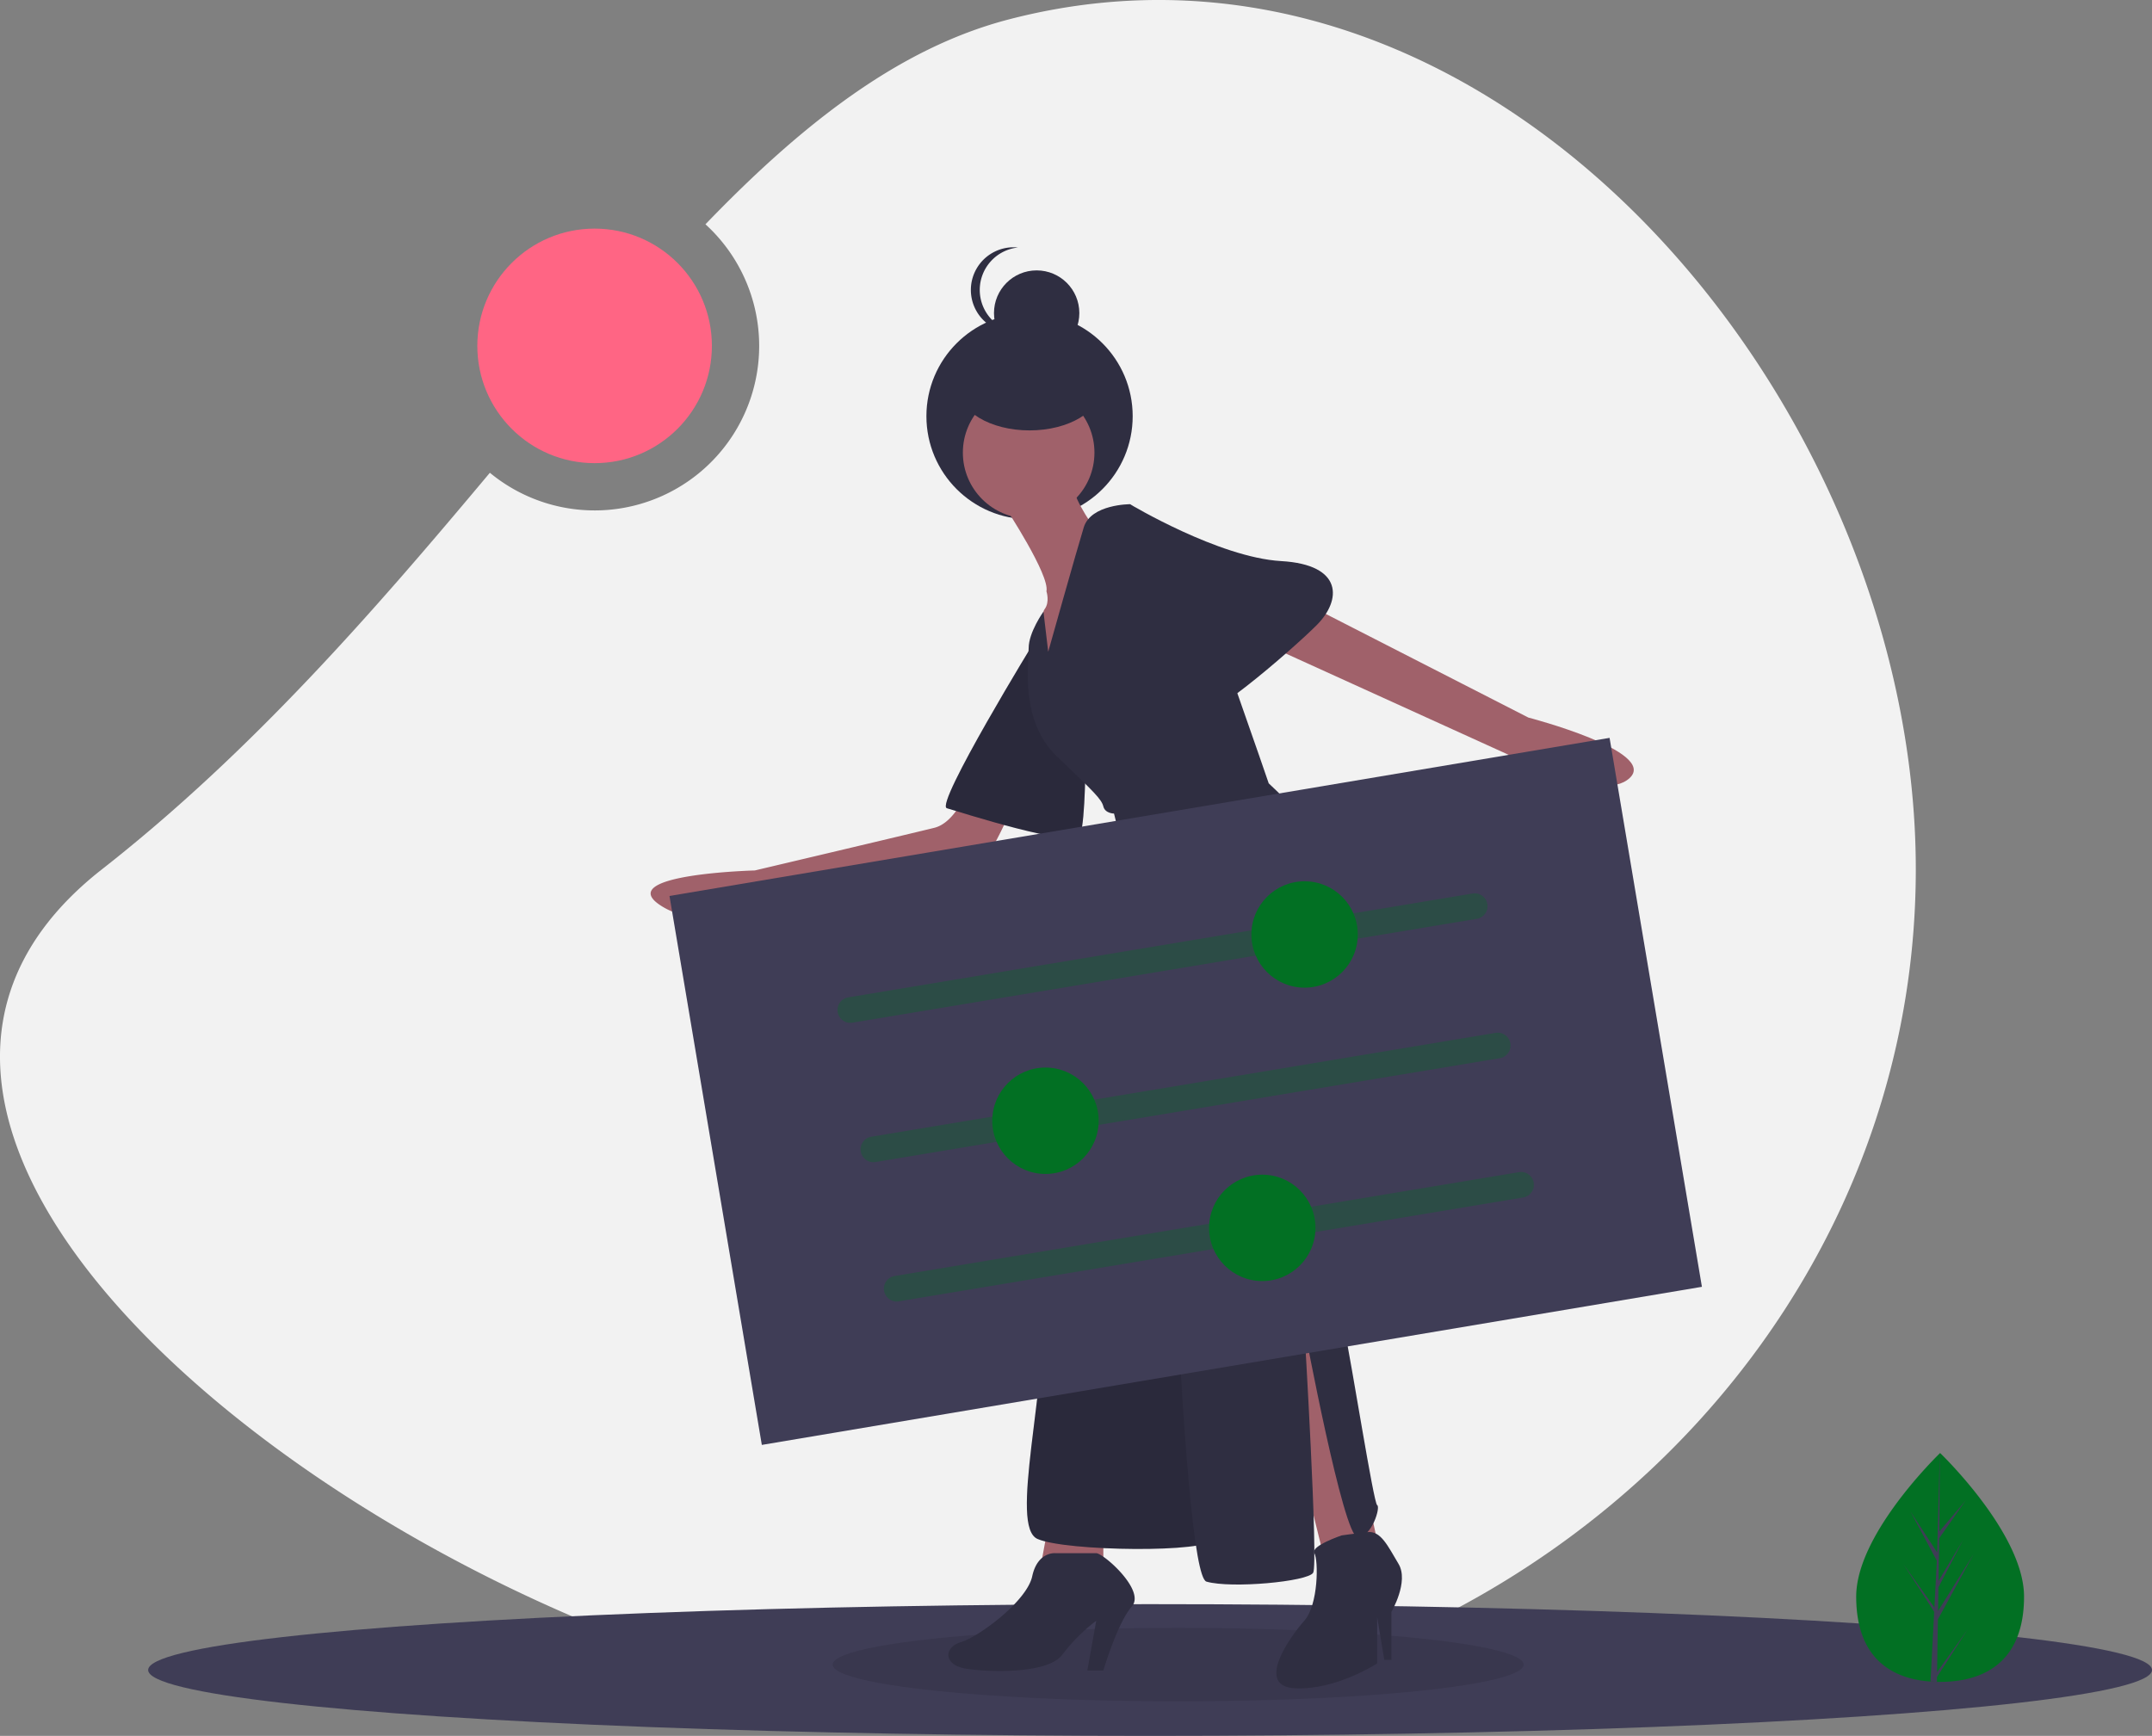 <svg data-name="Layer 1" xmlns="http://www.w3.org/2000/svg" width="996.611" height="804" viewBox="0 0 996.611 804"><rect x="0" y="0" width="996.611" height="804" fill="#808080" stroke="none"/><path d="M467.223 8.98c-50.937 13.232-95.866 48.559-140.524 94.905a76.2 76.2 0 01-99.835 115.087c-52.457 62.664-109.734 128.91-179.641 183.663-177.996 139.408 188.04 393.655 420 393.655s420-176.245 420-393.655-196.468-451.725-420-393.656z" fill="#f2f2f2"/><ellipse cx="532.611" cy="773.5" rx="464" ry="30.5" fill="#3f3d56"/><ellipse cx="545.611" cy="771" rx="160" ry="17" opacity=".1"/><path d="M937.351 739.506c0 29.271-17.399 39.49-38.865 39.49a61.495 61.495 0 01-4.443-.154c-19.373-1.369-34.422-12.115-34.422-39.336 0-28.167 35.993-63.712 38.704-66.349l.004-.003c.103-.104.157-.154.157-.154s38.865 37.238 38.865 66.506z" fill="#027023"/><path d="M897.07 774.518l14.215-19.86-14.251 22.042-.036 2.279a61.495 61.495 0 01-2.955-.136l1.531-29.282-.01-.23.025-.038.146-2.77-14.287-22.095 14.33 20.021.036.587 1.155-22.125-12.23-22.832 12.38 18.951 1.206-45.873.004-.157v.154l-.2 36.172 12.176-14.341-12.227 17.456-.322 19.81 11.372-19.012-11.418 21.928-.179 11.013 16.501-26.463-16.565 30.305z" fill="#3f3d56"/><circle cx="476.793" cy="192.764" r="47.763" fill="#2f2e41"/><path fill="#a0616a" d="M586.73 614.807l25.529 102.937 25.528-4.118-25.528-117.76-25.529 18.941z"/><path d="M621.317 711.156s-14.538 4.915-12.622 8.222 1.917 23.894-4.671 31.306-23.058 30.469-4.118 31.292 37.88-11.529 37.88-11.529v-21.41l3.295 19.764h3.294v-22.235s8.235-14 3.294-22.234-8.162-15.412-14.375-14.706-11.977 1.53-11.977 1.53z" fill="#2f2e41"/><path fill="#a0616a" d="M486.263 702.097l-4.117 22.235h28.822v-22.235h-24.705z"/><path d="M488.734 719.39s-8.235-.823-10.706 10.706-24.704 28-32.94 30.47-8.234 10.705 2.471 12.352 37.88 2.47 44.469-6.588a80.723 80.723 0 0115.646-15.646l-4.117 23.058h7.411s6.588-22.235 13.176-29.646-13.176-24.705-16.47-24.705z" fill="#2f2e41"/><path d="M448.383 365.287s-5.765 15.646-15.647 18.117-83.173 19.764-83.173 19.764-64.233 1.647-44.469 15.646 51.88 0 51.88 0 93.88-11.529 101.29-23.881a166.461 166.461 0 0012.353-26.352z" fill="#a0616a"/><path d="M479.675 296.113s-46.939 76.585-41.174 78.232 59.291 18.94 61.762 12.353 2.47-37.058 2.47-37.058z" fill="#2f2e41"/><path d="M479.675 296.113s-46.939 76.585-41.174 78.232 59.291 18.94 61.762 12.353 2.47-37.058 2.47-37.058z" opacity=".1"/><path d="M601.553 277.996l106.231 54.351s60.116 15.646 46.94 27.999-55.998-10.706-55.998-10.706l-117.76-53.527zm-135.877-42.822s20.587 31.293 18.94 38.705c0 0 1.647 4.94-.823 8.235s-1.647 23.058-1.647 23.058l8.235 11.529 10.705-35.41 4.941-37.882s-11.117-15.234-9.47-22.646-30.881 14.411-30.881 14.411z" fill="#a0616a"/><path d="M530.732 413.05s-46.116 123.524-46.116 177.875-17.293 116.113-4.117 121.878 79.88 6.588 81.526 0-8.235-274.225-13.176-284.93-18.117-14.823-18.117-14.823z" fill="#2f2e41"/><path d="M530.732 413.05s-46.116 123.524-46.116 177.875-17.293 116.113-4.117 121.878 79.88 6.588 81.526 0-8.235-274.225-13.176-284.93-18.117-14.823-18.117-14.823z" opacity=".1"/><circle cx="476.381" cy="209.646" r="30.469" fill="#a0616a"/><path d="M485.44 301.878l-2.205-18.585s-6.854 9.526-6.854 16.938-4.117 33.763 13.176 50.233 20.588 19.764 21.411 23.058 4.941 3.294 4.941 3.294l23.882 96.349s7.411 256.108 18.94 259.402 46.94 0 49.41-4.118-4.117-113.642-4.117-113.642 18.116 97.172 24.704 97.172 10.706-14 9.059-14.823-11.53-64.233-15.647-83.997-2.47-186.933-2.47-186.933 13.176-21.411-32.116-63.41c0 0-28.823-83.996-30.47-83.996s-33.763-45.293-33.763-45.293-18.117 0-21.411 10.706-16.47 57.645-16.47 57.645z" fill="#2f2e41"/><path d="M513.439 240.115l9.882-6.588s41.175 24.705 69.997 26.352 27.999 18.117 16.47 29.646-56.821 51.057-58.468 41.175-37.881-90.585-37.881-90.585z" fill="#2f2e41"/><ellipse cx="476.793" cy="179.588" rx="32.94" ry="19.764" fill="#2f2e41"/><circle cx="480.087" cy="145.001" r="19.764" fill="#2f2e41"/><path d="M453.735 134.296a19.766 19.766 0 0117.705-19.657 19.982 19.982 0 00-2.058-.107 19.764 19.764 0 000 39.528 19.982 19.982 0 002.059-.107 19.766 19.766 0 01-17.706-19.657z" fill="#2f2e41"/><path fill="#3f3d56" d="M310.048 414.986l435.364-73.224 42.763 254.252L352.81 669.24z"/><path d="M683.919 425.581l-289.133 48.097a5.947 5.947 0 11-1.952-11.733l289.133-48.097a5.947 5.947 0 011.952 11.733z" fill="#027023" opacity=".3"/><circle cx="604.165" cy="432.82" r="24.638" fill="#027023"/><path d="M694.654 490.112L405.52 538.21a5.947 5.947 0 11-1.952-11.732l289.133-48.097a5.947 5.947 0 011.952 11.732z" fill="#027023" opacity=".3"/><circle cx="484.161" cy="519.099" r="24.638" fill="#027023"/><path d="M705.388 554.644L416.256 602.74a5.947 5.947 0 11-1.952-11.733l289.132-48.097a5.947 5.947 0 111.952 11.733z" fill="#027023" opacity=".3"/><circle cx="584.569" cy="568.713" r="24.638" fill="#027023"/><circle cx="275.37" cy="160.201" r="54.315" fill="#ff6584"/></svg>